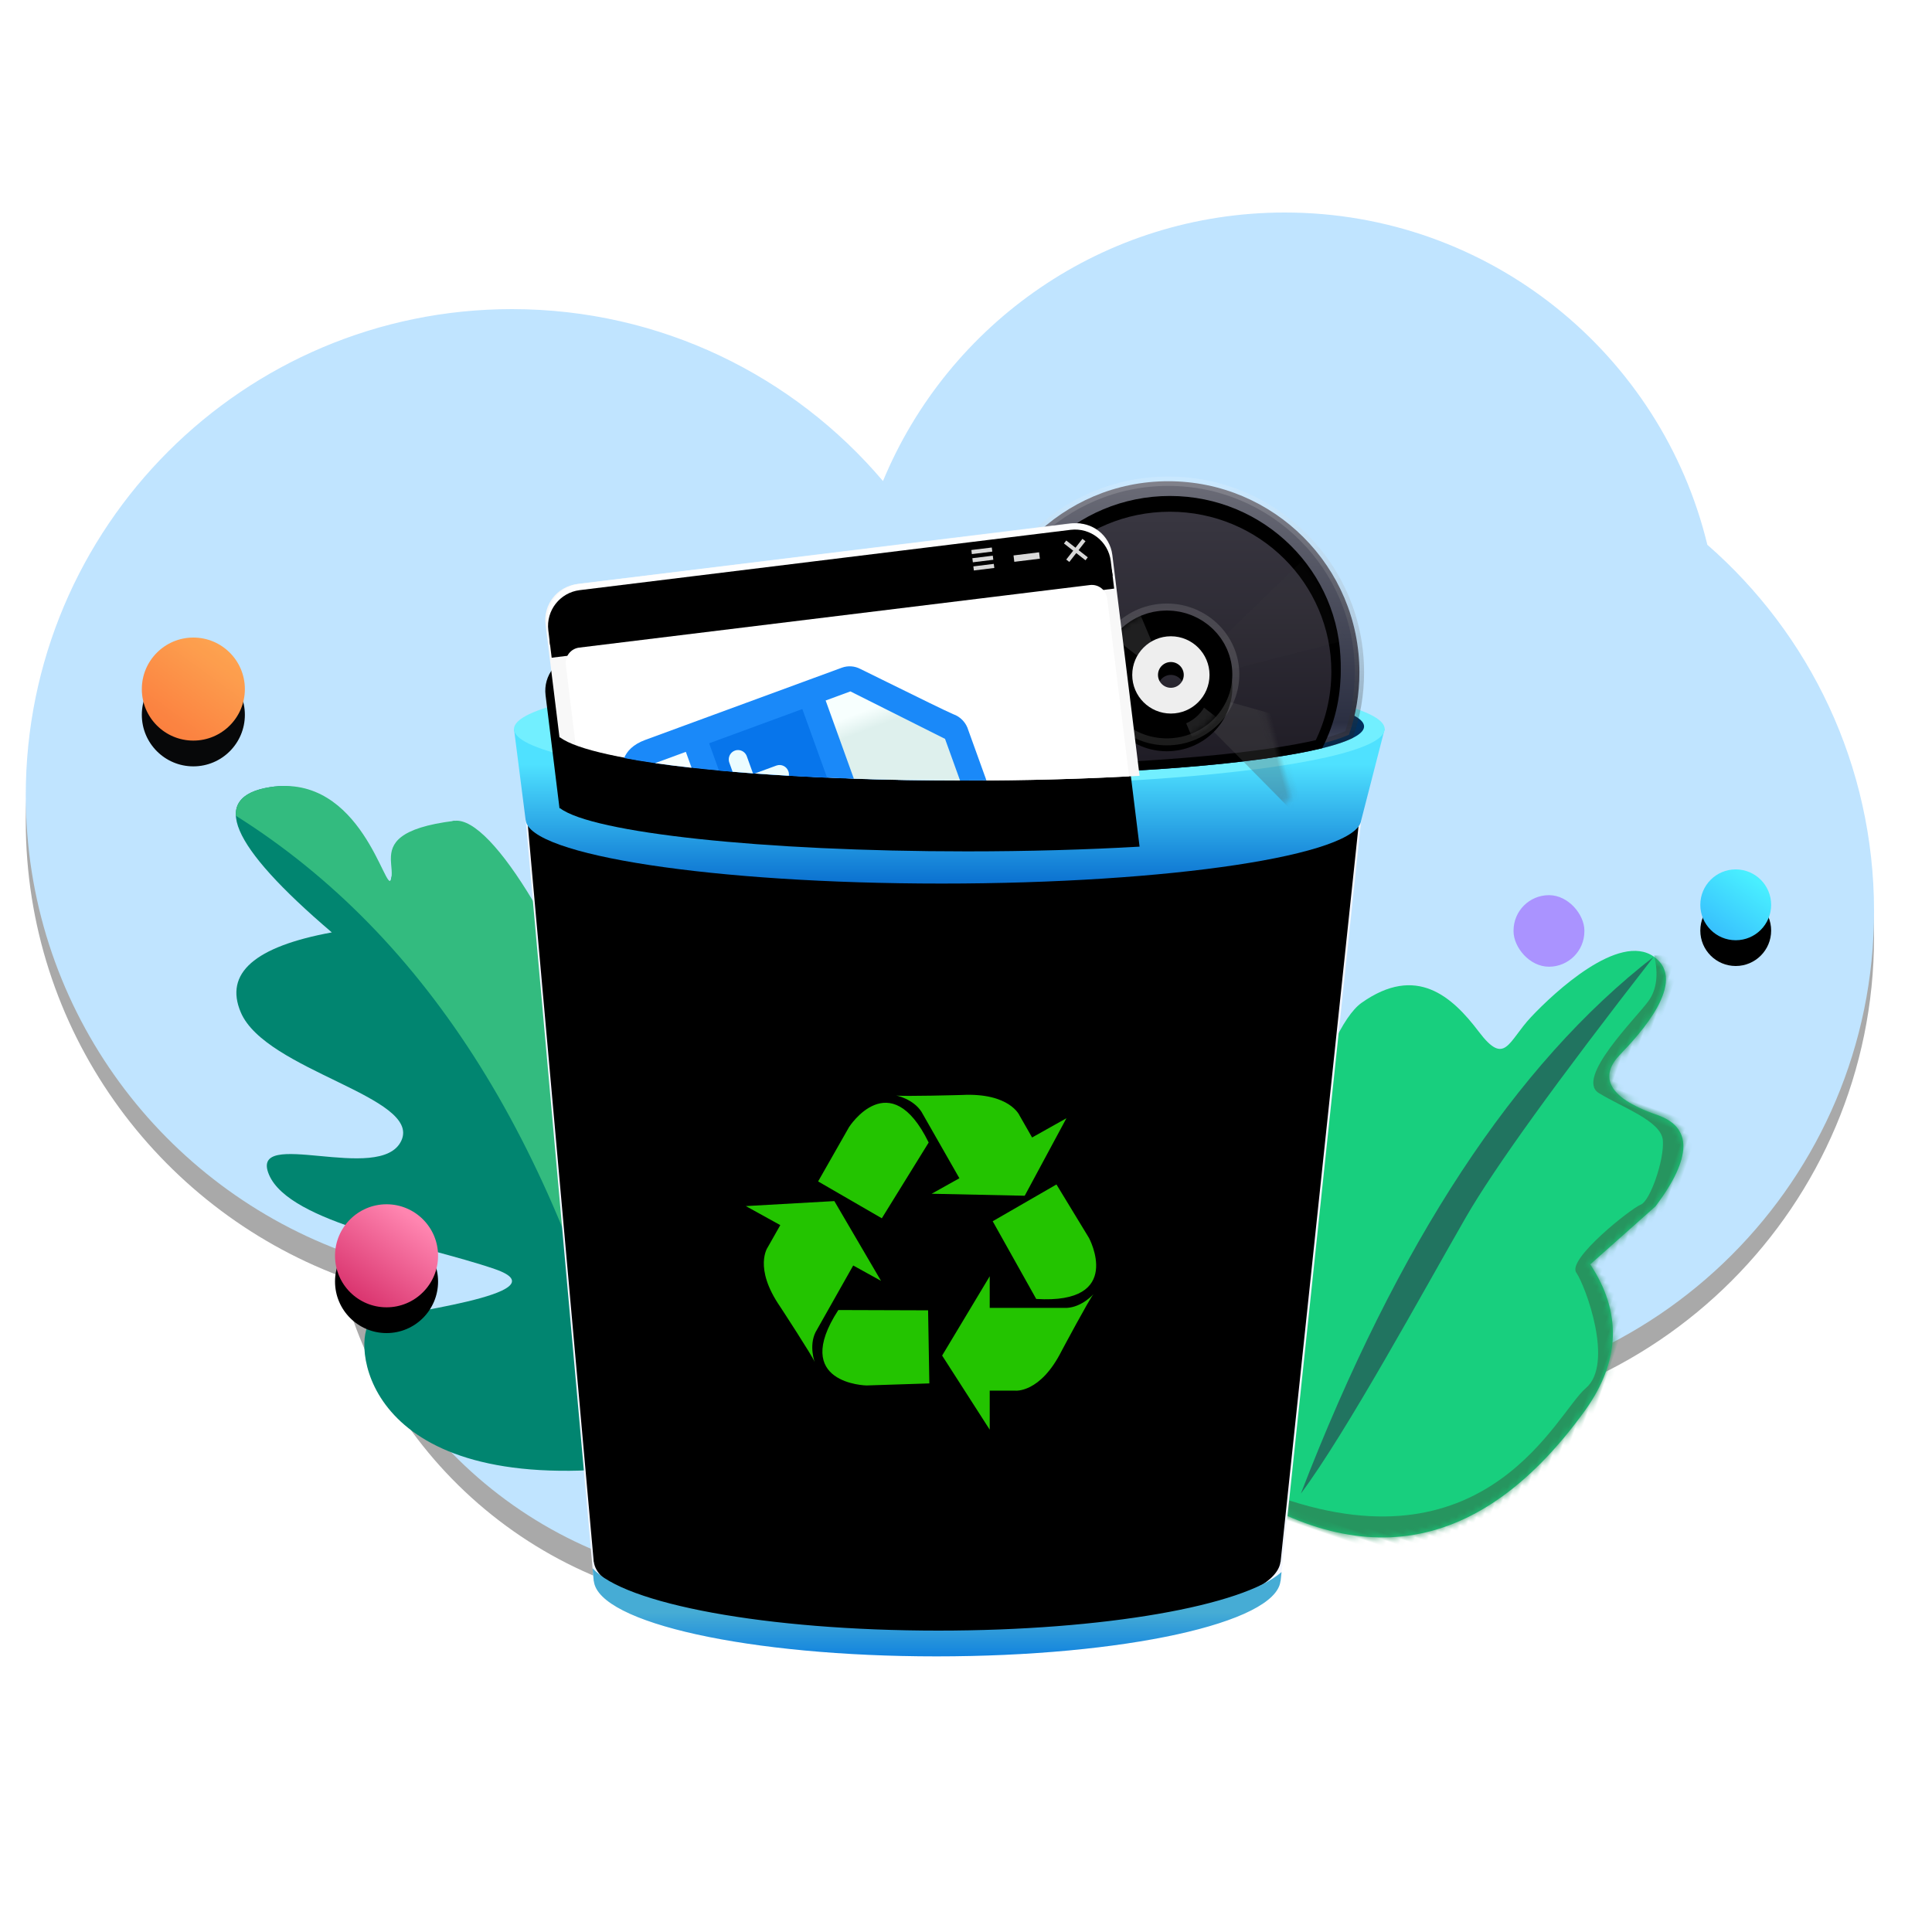 <?xml version="1.0" encoding="UTF-8"?>
<svg width="300px" height="300px" viewBox="0 0 300 300" version="1.1" xmlns="http://www.w3.org/2000/svg" xmlns:xlink="http://www.w3.org/1999/xlink">
    <title>rubbish image_300px_dark</title>
    <defs>
        <path d="M195.5,0 C227.299,0 253.963,21.989 261.114,51.591 C276.977,65.429 287,85.794 287,108.5 C287,150.197 253.197,184 211.5,184 C198.396,184 186.071,180.661 175.33,174.788 C164.427,197.399 141.285,213 114.5,213 C82.609,213 55.883,190.883 48.824,161.151 C20.291,150.374 0,122.807 0,90.5 C0,48.803 33.803,15 75.5,15 C98.591,15 119.261,25.366 133.11,41.698 C143.24,17.221 167.359,0 195.5,0 Z" id="path-1"></path>
        <filter x="-3.8%" y="-3.3%" width="107.7%" height="110.3%" filterUnits="objectBoundingBox" id="filter-2">
            <feOffset dx="0" dy="4" in="SourceAlpha" result="shadowOffsetOuter1"></feOffset>
            <feGaussianBlur stdDeviation="3" in="shadowOffsetOuter1" result="shadowBlurOuter1"></feGaussianBlur>
            <feColorMatrix values="0 0 0 0 0.173   0 0 0 0 0.655   0 0 0 0 0.973  0 0 0 0.4 0" type="matrix" in="shadowBlurOuter1"></feColorMatrix>
        </filter>
        <path d="M4.742,98.262 C30.918,106.186 48.021,96.834 56.052,70.205 C58.69,61.218 56.471,54.011 49.398,48.584 L56.052,36.754 C58.958,27.759 57.49,23.262 51.651,23.262 C42.892,23.262 41.367,20.139 43.177,16.262 C44.987,12.385 49.534,2.036 43.177,0.19 C36.82,-1.657 30.362,10.472 28.205,15.262 C26.049,20.052 26.912,23.843 21.261,20.052 C15.611,16.262 8.691,13.262 2.592,21.762 C-1.473,27.429 -0.757,52.929 4.742,98.262 Z" id="path-3"></path>
        <path d="M17.086,2.28 C17.937,0.133 20.135,-0.498 23.679,0.388 C37.671,3.882 33.613,23.082 35.371,20.894 C35.634,20.565 35.816,20.152 35.978,19.699 L36.042,19.516 L36.042,19.516 L36.105,19.329 C36.125,19.266 36.146,19.203 36.167,19.139 L36.23,18.947 L36.23,18.947 L36.294,18.753 C36.359,18.559 36.427,18.363 36.502,18.168 L36.581,17.974 C37.485,15.815 39.462,13.945 48,16.394 C59.509,19.694 59.839,109.591 35.315,117.419 C43.319,69.764 37.229,31.426 17.044,2.398 Z" id="path-5"></path>
        <filter x="-31.6%" y="-16.3%" width="148.5%" height="128.8%" filterUnits="objectBoundingBox" id="filter-7">
            <feOffset dx="0" dy="5" in="SourceAlpha" result="shadowOffsetOuter1"></feOffset>
            <feGaussianBlur stdDeviation="3.5" in="shadowOffsetOuter1" result="shadowBlurOuter1"></feGaussianBlur>
            <feColorMatrix values="0 0 0 0 0.027   0 0 0 0 0.362   0 0 0 0 0.041  0 0 0 0.117 0" type="matrix" in="shadowBlurOuter1" result="shadowMatrixOuter1"></feColorMatrix>
            <feMerge>
                <feMergeNode in="shadowMatrixOuter1"></feMergeNode>
                <feMergeNode in="SourceGraphic"></feMergeNode>
            </feMerge>
        </filter>
        <path d="M131.554,53.369 L119.035,171.53 C119.028,171.532 119.021,171.533 119.014,171.535 C118.227,178.008 94.702,183.2 65.6,183.2 C36.501,183.2 13.188,178.009 12.403,171.537 L12.383,171.53 L1.812,53.369 L131.554,53.369 Z" id="path-8"></path>
        <filter x="-5.0%" y="-5.0%" width="110.0%" height="110.0%" filterUnits="objectBoundingBox" id="filter-9">
            <feMorphology radius="3" operator="erode" in="SourceAlpha" result="shadowSpreadInner1"></feMorphology>
            <feGaussianBlur stdDeviation="3" in="shadowSpreadInner1" result="shadowBlurInner1"></feGaussianBlur>
            <feOffset dx="0" dy="-4" in="shadowBlurInner1" result="shadowOffsetInner1"></feOffset>
            <feComposite in="shadowOffsetInner1" in2="SourceAlpha" operator="arithmetic" k2="-1" k3="1" result="shadowInnerInner1"></feComposite>
            <feColorMatrix values="0 0 0 0 0.673   0 0 0 0 0.718   0 0 0 0 0.992  0 0 0 0.559 0" type="matrix" in="shadowInnerInner1" result="shadowMatrixInner1"></feColorMatrix>
            <feGaussianBlur stdDeviation="0.5" in="SourceAlpha" result="shadowBlurInner2"></feGaussianBlur>
            <feOffset dx="0" dy="1" in="shadowBlurInner2" result="shadowOffsetInner2"></feOffset>
            <feComposite in="shadowOffsetInner2" in2="SourceAlpha" operator="arithmetic" k2="-1" k3="1" result="shadowInnerInner2"></feComposite>
            <feColorMatrix values="0 0 0 0 1   0 0 0 0 1   0 0 0 0 1  0 0 0 0.6 0" type="matrix" in="shadowInnerInner2" result="shadowMatrixInner2"></feColorMatrix>
            <feMerge>
                <feMergeNode in="shadowMatrixInner1"></feMergeNode>
                <feMergeNode in="shadowMatrixInner2"></feMergeNode>
            </feMerge>
        </filter>
        <path d="M64.391,103.41 C58.367,91.096 52.029,101.012 52.029,101.012 L47.224,109.451 L57.116,115.176 L64.391,103.41 Z M85.783,99.638 L80.452,102.629 L78.499,99.211 C78.499,99.211 76.989,95.655 69.541,96.027 C69.541,96.027 60.311,96.283 59.35,96.108 C59.35,96.108 61.966,96.62 63.267,98.628 L69.16,108.957 L64.854,111.364 L79.305,111.674 L85.783,99.638 Z M50.361,129.421 C42.886,140.913 54.736,141.133 54.736,141.133 L64.496,140.815 L64.301,129.466 L50.361,129.421 Z M36,113.281 L41.349,116.236 L39.409,119.663 C39.409,119.663 37.133,122.797 41.326,128.896 C41.326,128.896 46.354,136.584 46.689,137.487 C46.689,137.487 45.769,135.008 46.825,132.861 L52.673,122.505 L56.993,124.89 L49.745,112.504 L36,113.281 Z M81.091,127.701 C94.868,128.564 89.278,118.217 89.278,118.217 L84.233,109.922 L74.333,115.634 L81.091,127.701 Z M66.481,136.49 L73.87,124.181 L73.87,129.089 L85.842,129.089 C88.249,128.954 89.986,126.947 89.986,126.947 C89.355,127.674 85.031,135.776 85.031,135.776 C81.703,142.377 77.832,141.937 77.832,141.937 L73.87,141.937 L73.87,148 L66.481,136.49 Z" id="path-10"></path>
        <filter x="-16.5%" y="-11.5%" width="133.1%" height="134.6%" filterUnits="objectBoundingBox" id="filter-11">
            <feOffset dx="0" dy="3" in="SourceAlpha" result="shadowOffsetOuter1"></feOffset>
            <feGaussianBlur stdDeviation="2.5" in="shadowOffsetOuter1" result="shadowBlurOuter1"></feGaussianBlur>
            <feColorMatrix values="0 0 0 0 0.254   0 0 0 0 0.869   0 0 0 0 0  0 0 0 0.4 0" type="matrix" in="shadowBlurOuter1"></feColorMatrix>
        </filter>
        <linearGradient x1="50%" y1="50%" x2="50%" y2="98.758%" id="linearGradient-12">
            <stop stop-color="#46ACD5" offset="0%"></stop>
            <stop stop-color="#1284DF" offset="100%"></stop>
        </linearGradient>
        <linearGradient x1="50%" y1="22.735%" x2="50%" y2="99.774%" id="linearGradient-13">
            <stop stop-color="#4FE1FF" offset="0%"></stop>
            <stop stop-color="#0B71D0" offset="100%"></stop>
        </linearGradient>
        <linearGradient x1="51.761%" y1="0%" x2="51.761%" y2="100%" id="linearGradient-14">
            <stop stop-color="#6B6C77" offset="0%"></stop>
            <stop stop-color="#2B2F42" offset="83.506%"></stop>
            <stop stop-color="#5F627C" offset="100%"></stop>
        </linearGradient>
        <linearGradient x1="50%" y1="0%" x2="50%" y2="100%" id="linearGradient-15">
            <stop stop-color="#FFFFFF" stop-opacity="0.15" offset="0%"></stop>
            <stop stop-color="#000000" stop-opacity="0.328" offset="100%"></stop>
        </linearGradient>
        <linearGradient x1="50%" y1="0%" x2="50%" y2="100%" id="linearGradient-16">
            <stop stop-color="#393741" offset="0%"></stop>
            <stop stop-color="#1F1C25" offset="100%"></stop>
        </linearGradient>
        <path d="M26.645,0.013 C41.292,0.013 53.165,11.776 53.165,26.286 C53.165,30.568 52.131,34.611 50.297,38.182 C41.676,40.292 25.24,41.844 5.604,42.278 C2.168,37.849 0.126,32.304 0.126,26.286 C0.126,11.776 11.999,0.013 26.645,0.013 Z" id="path-17"></path>
        <filter x="-6.6%" y="-10.6%" width="113.2%" height="116.6%" filterUnits="objectBoundingBox" id="filter-19">
            <feOffset dx="0" dy="-1" in="SourceAlpha" result="shadowOffsetOuter1"></feOffset>
            <feGaussianBlur stdDeviation="1" in="shadowOffsetOuter1" result="shadowBlurOuter1"></feGaussianBlur>
            <feComposite in="shadowBlurOuter1" in2="SourceAlpha" operator="out" result="shadowBlurOuter1"></feComposite>
            <feColorMatrix values="0 0 0 0 0   0 0 0 0 0   0 0 0 0 0  0 0 0 0.3 0" type="matrix" in="shadowBlurOuter1"></feColorMatrix>
        </filter>
        <linearGradient x1="50%" y1="0%" x2="50%" y2="100%" id="linearGradient-20">
            <stop stop-color="#393741" offset="0%"></stop>
            <stop stop-color="#1F1C25" offset="100%"></stop>
        </linearGradient>
        <linearGradient x1="50%" y1="0%" x2="50%" y2="100%" id="linearGradient-21">
            <stop stop-color="#E5E5E5" stop-opacity="0.15" offset="0%"></stop>
            <stop stop-color="#565656" stop-opacity="0.328" offset="100%"></stop>
        </linearGradient>
        <ellipse id="path-22" cx="10.172" cy="9.927" rx="10.172" ry="9.927"></ellipse>
        <filter x="-19.7%" y="-15.5%" width="139.3%" height="145.8%" filterUnits="objectBoundingBox" id="filter-24">
            <feOffset dx="0" dy="2" in="SourceAlpha" result="shadowOffsetOuter1"></feOffset>
            <feGaussianBlur stdDeviation="1" in="shadowOffsetOuter1" result="shadowBlurOuter1"></feGaussianBlur>
            <feComposite in="shadowBlurOuter1" in2="SourceAlpha" operator="out" result="shadowBlurOuter1"></feComposite>
            <feColorMatrix values="0 0 0 0 0   0 0 0 0 0   0 0 0 0 0  0 0 0 0.3 0" type="matrix" in="shadowBlurOuter1"></feColorMatrix>
        </filter>
        <path d="M30.8,24.8 C34.114,24.8 36.8,27.486 36.8,30.8 C36.8,34.114 34.114,36.8 30.8,36.8 C27.486,36.8 24.8,34.114 24.8,30.8 C24.8,27.486 27.486,24.8 30.8,24.8 Z M30.8,28.8 C29.695,28.8 28.8,29.695 28.8,30.8 C28.8,31.905 29.695,32.8 30.8,32.8 C31.905,32.8 32.8,31.905 32.8,30.8 C32.8,29.695 31.905,28.8 30.8,28.8 Z" id="path-25"></path>
        <filter x="-33.3%" y="-16.7%" width="166.7%" height="166.7%" filterUnits="objectBoundingBox" id="filter-26">
            <feOffset dx="0" dy="2" in="SourceAlpha" result="shadowOffsetOuter1"></feOffset>
            <feGaussianBlur stdDeviation="1" in="shadowOffsetOuter1" result="shadowBlurOuter1"></feGaussianBlur>
            <feColorMatrix values="0 0 0 0 0   0 0 0 0 0   0 0 0 0 0  0 0 0 0.3 0" type="matrix" in="shadowBlurOuter1"></feColorMatrix>
        </filter>
        <path d="M88.911,5.775 L93.14,40.066 C84.982,40.537 75.895,40.8 66.317,40.8 C34.54,40.8 8.172,37.905 3.171,34.11 L3.171,34.11 L3.066,34.109 L0.901,16.547 C0.523,13.478 2.704,10.683 5.774,10.304 C5.776,10.304 5.778,10.304 5.779,10.303 L82.674,0.902 C85.742,0.527 88.533,2.708 88.911,5.775 Z" id="path-27"></path>
        <filter x="-45.0%" y="-76.4%" width="189.9%" height="307.8%" filterUnits="objectBoundingBox" id="filter-28">
            <feOffset dx="0" dy="11" in="SourceAlpha" result="shadowOffsetOuter1"></feOffset>
            <feGaussianBlur stdDeviation="12" in="shadowOffsetOuter1" result="shadowBlurOuter1"></feGaussianBlur>
            <feColorMatrix values="0 0 0 0 0   0 0 0 0 0   0 0 0 0 0  0 0 0 0.19 0" type="matrix" in="shadowBlurOuter1"></feColorMatrix>
        </filter>
        <path d="M6.276,5.536 L83.076,5.529 C86.169,5.528 88.677,8.035 88.677,11.128 C88.677,11.128 88.677,11.129 88.676,11.129 L88.676,13.412 L88.676,13.412 L0.676,13.42 L0.676,11.137 C0.677,8.044 3.184,5.537 6.276,5.536 Z" id="path-29"></path>
        <filter x="-15.3%" y="-133.1%" width="130.7%" height="442.2%" filterUnits="objectBoundingBox" id="filter-30">
            <feOffset dx="0" dy="3" in="SourceAlpha" result="shadowOffsetOuter1"></feOffset>
            <feGaussianBlur stdDeviation="4" in="shadowOffsetOuter1" result="shadowBlurOuter1"></feGaussianBlur>
            <feComposite in="shadowBlurOuter1" in2="SourceAlpha" operator="out" result="shadowBlurOuter1"></feComposite>
            <feColorMatrix values="0 0 0 0 0   0 0 0 0 0   0 0 0 0 0  0 0 0 0.03 0" type="matrix" in="shadowBlurOuter1"></feColorMatrix>
        </filter>
        <filter x="-9.7%" y="-69.7%" width="119.3%" height="315.4%" filterUnits="objectBoundingBox" id="filter-31">
            <feOffset dx="0" dy="1" in="SourceAlpha" result="shadowOffsetInner1"></feOffset>
            <feComposite in="shadowOffsetInner1" in2="SourceAlpha" operator="arithmetic" k2="-1" k3="1" result="shadowInnerInner1"></feComposite>
            <feColorMatrix values="0 0 0 0 1   0 0 0 0 1   0 0 0 0 1  0 0 0 0.6 0" type="matrix" in="shadowInnerInner1"></feColorMatrix>
        </filter>
        <filter x="-14.0%" y="-42.1%" width="128.1%" height="184.2%" filterUnits="objectBoundingBox" id="filter-32">
            <feOffset dx="0" dy="0" in="SourceAlpha" result="shadowOffsetOuter1"></feOffset>
            <feGaussianBlur stdDeviation="2" in="shadowOffsetOuter1" result="shadowBlurOuter1"></feGaussianBlur>
            <feColorMatrix values="0 0 0 0 0   0 0 0 0 0   0 0 0 0 0  0 0 0 0.287 0" type="matrix" in="shadowBlurOuter1" result="shadowMatrixOuter1"></feColorMatrix>
            <feMerge>
                <feMergeNode in="shadowMatrixOuter1"></feMergeNode>
                <feMergeNode in="SourceGraphic"></feMergeNode>
            </feMerge>
        </filter>
        <linearGradient x1="50%" y1="45.729%" x2="61.03%" y2="54.271%" id="linearGradient-33">
            <stop stop-color="#F7FFFE" offset="0%"></stop>
            <stop stop-color="#DEF0ED" offset="100%"></stop>
        </linearGradient>
        <linearGradient x1="84.518%" y1="19.402%" x2="26.059%" y2="100%" id="linearGradient-34">
            <stop stop-color="#FF9F49" offset="0%"></stop>
            <stop stop-color="#FD7A37" offset="100%"></stop>
        </linearGradient>
        <circle id="path-35" cx="26.023" cy="74" r="8"></circle>
        <filter x="-68.8%" y="-43.8%" width="237.5%" height="237.5%" filterUnits="objectBoundingBox" id="filter-36">
            <feOffset dx="0" dy="4" in="SourceAlpha" result="shadowOffsetOuter1"></feOffset>
            <feGaussianBlur stdDeviation="3" in="shadowOffsetOuter1" result="shadowBlurOuter1"></feGaussianBlur>
            <feColorMatrix values="0 0 0 0 0.973   0 0 0 0 0.387   0 0 0 0 0.173  0 0 0 0.4 0" type="matrix" in="shadowBlurOuter1"></feColorMatrix>
        </filter>
        <linearGradient x1="84.518%" y1="19.402%" x2="26.539%" y2="99.338%" id="linearGradient-37">
            <stop stop-color="#49EFFF" offset="0%"></stop>
            <stop stop-color="#37BEFD" offset="100%"></stop>
        </linearGradient>
        <circle id="path-38" cx="265.523" cy="107.5" r="5.5"></circle>
        <filter x="-100.0%" y="-63.6%" width="300.0%" height="300.0%" filterUnits="objectBoundingBox" id="filter-39">
            <feOffset dx="0" dy="4" in="SourceAlpha" result="shadowOffsetOuter1"></feOffset>
            <feGaussianBlur stdDeviation="3" in="shadowOffsetOuter1" result="shadowBlurOuter1"></feGaussianBlur>
            <feColorMatrix values="0 0 0 0 0.173   0 0 0 0 0.497   0 0 0 0 0.973  0 0 0 0.4 0" type="matrix" in="shadowBlurOuter1"></feColorMatrix>
        </filter>
        <linearGradient x1="84.518%" y1="19.402%" x2="26.059%" y2="100%" id="linearGradient-40">
            <stop stop-color="#FF85B0" offset="0%"></stop>
            <stop stop-color="#D8316C" offset="100%"></stop>
        </linearGradient>
        <circle id="path-41" cx="56.023" cy="162" r="8"></circle>
        <filter x="-68.8%" y="-43.8%" width="237.5%" height="237.5%" filterUnits="objectBoundingBox" id="filter-42">
            <feOffset dx="0" dy="4" in="SourceAlpha" result="shadowOffsetOuter1"></feOffset>
            <feGaussianBlur stdDeviation="3" in="shadowOffsetOuter1" result="shadowBlurOuter1"></feGaussianBlur>
            <feColorMatrix values="0 0 0 0 0.973   0 0 0 0 0.387   0 0 0 0 0.173  0 0 0 0.4 0" type="matrix" in="shadowBlurOuter1"></feColorMatrix>
        </filter>
    </defs>
    <g id="rubbish-image_300px_dark" stroke="none" stroke-width="1" fill="none" fill-rule="evenodd">
        <g id="编组-6" transform="translate(-0.21, 0)">
            <rect id="矩形" fill="#C6C6C6" opacity="0" x="0" y="0" width="300" height="300"></rect>
            <g id="编组-7" transform="translate(4.21, 33)">
                <g id="形状结合" opacity="0.339">
                    <use fill="black" fill-opacity="1" filter="url(#filter-2)" xlink:href="#path-1"></use>
                    <use fill="#43AEFF" fill-rule="evenodd" xlink:href="#path-1"></use>
                </g>
                <g id="编组-65" transform="translate(223.023, 158.5) rotate(19) translate(-223.023, -158.5) translate(194.023, 108)">
                    <mask id="mask-4" fill="white">
                        <use xlink:href="#path-3"></use>
                    </mask>
                    <use id="路径-26" fill="#18CF7E" xlink:href="#path-3"></use>
                    <path d="M43.177,0 C44.783,2.575 45.266,4.908 44.626,7 C43.667,10.137 37.729,22.051 42,23 C46.271,23.949 52.584,23.949 53.79,26.708 C54.996,29.467 54.996,36.265 53.79,37.265 C52.584,38.265 45.716,48.988 47.755,50.494 C49.794,52 57.993,62 54.996,67 C52,72 50.062,98.472 15.908,98.472 C-6.861,98.472 6.168,103.107 54.996,112.377 L99.061,68.8 L94.277,31.198 L73.247,7 L61.79,-2.297 L49.356,-2.297 L43.177,0 Z" id="路径-37" fill="#26955F" mask="url(#mask-4)"></path>
                    <path d="M43.177,0.19 C28.25,22.96 20.024,55.187 18.5,96.87 C22.095,85.628 26.242,61 28.75,48 C30.422,39.333 35.231,23.397 43.177,0.19 Z" id="路径-27" fill="#217460" mask="url(#mask-4)"></path>
                </g>
                <g id="编组-66" transform="translate(65.023, 141.949) rotate(-23) translate(-65.023, -141.949) translate(37.023, 82.449)">
                    <path d="M48,16.394 C42.285,15.394 38.075,16.894 35.371,20.894 C31.314,26.894 37.671,3.882 23.679,0.388 C14.352,-1.942 14.352,6.227 23.679,24.894 C11.771,22.236 5.817,24.204 5.817,30.796 C5.817,40.684 26.592,53.857 20.966,58.894 C15.341,63.93 -1.8189894e-12,47.504 -1.8189894e-12,55.717 C-1.8189894e-12,63.93 17.708,74.951 26.539,82.894 C35.371,90.837 8.893,82.894 5.817,82.894 C2.74,82.894 -6.702,103.894 26.539,116.894 C48.7,125.56 55.854,92.06 48,16.394 Z" id="路径-31" fill="#018570"></path>
                    <mask id="mask-6" fill="white">
                        <use xlink:href="#path-5"></use>
                    </mask>
                    <use id="形状结合" fill="#33BB7F" xlink:href="#path-5"></use>
                </g>
                <g id="编组" filter="url(#filter-7)" transform="translate(75.813, 36)">
                    <g id="形状结合">
                        <use fill="#F3F6FF" fill-rule="evenodd" xlink:href="#path-8"></use>
                        <use fill="black" fill-opacity="1" filter="url(#filter-9)" xlink:href="#path-8"></use>
                    </g>
                    <g id="Fill-1">
                        <use fill="black" fill-opacity="1" filter="url(#filter-11)" xlink:href="#path-10"></use>
                        <use fill="#23C400" fill-rule="evenodd" xlink:href="#path-10"></use>
                    </g>
                    <path d="M12.201,169.507 C17.065,175.03 39.089,179.2 65.888,179.2 C91.712,179.2 113.263,175.328 119.186,170.104 L119.035,171.53 C119.028,171.532 119.021,171.533 119.014,171.535 C118.227,178.008 94.702,183.2 65.6,183.2 C36.501,183.2 13.188,178.009 12.403,171.537 L12.383,171.53 Z" id="形状结合" fill="url(#linearGradient-12)"></path>
                    <path d="M135.2,39.2 L131.554,53.369 C130.952,58.814 101.821,63.2 66.4,63.2 C30.979,63.2 2.402,58.814 1.821,53.369 L1.812,53.369 L0,39.2 L135.2,39.2 Z" id="形状结合" fill="url(#linearGradient-13)"></path>
                    <ellipse id="椭圆形" fill="#72EFFF" cx="67.6" cy="39.2" rx="67.6" ry="8.8"></ellipse>
                    <ellipse id="椭圆形备份-6" fill="#01305E" cx="69.6" cy="38.8" rx="62.4" ry="7.6"></ellipse>
                    <g id="编组-3" transform="translate(71.2, 0)">
                        <path d="M30.4,0.724 C38.595,0.724 46.014,4.045 51.384,9.416 C56.755,14.786 60.076,22.205 60.076,30.4 C60.076,33.788 59.509,37.043 58.463,40.076 C52.04,43.074 30.848,45.307 4.929,45.635 C2.258,41.181 0.724,35.97 0.724,30.4 C0.724,22.205 4.045,14.786 9.416,9.416 C14.786,4.045 22.205,0.724 30.4,0.724 Z" id="形状结合" stroke="url(#linearGradient-15)" stroke-width="1.448" fill="url(#linearGradient-14)"></path>
                        <g id="编组-2" transform="translate(4, 4)">
                            <mask id="mask-18" fill="white">
                                <use xlink:href="#path-17"></use>
                            </mask>
                            <g id="形状结合">
                                <use fill="black" fill-opacity="1" filter="url(#filter-19)" xlink:href="#path-17"></use>
                                <path stroke="#000000" stroke-width="1.448" d="M26.645,0.737 C33.769,0.737 40.219,3.597 44.888,8.223 C49.554,12.846 52.441,19.232 52.441,26.286 C52.441,30.332 51.492,34.158 49.801,37.557 C41.181,39.606 25.116,41.109 5.955,41.546 C2.748,37.288 0.85,32.007 0.85,26.286 C0.85,19.232 3.737,12.846 8.403,8.223 C13.071,3.597 19.521,0.737 26.645,0.737 Z" stroke-linejoin="square" fill="url(#linearGradient-16)" fill-rule="evenodd"></path>
                            </g>
                            <polygon id="Path-4" fill-opacity="0.305" fill="#4F4F50" fill-rule="nonzero" mask="url(#mask-18)" transform="translate(26.813, 28.601) rotate(-105) translate(-26.813, -28.601) " points="-2.168 44.876 55.794 11.879 44.177 -0.344 9.81 57.547"></polygon>
                            <polygon id="Path-4备份" fill-opacity="0.305" fill="#4F4F50" fill-rule="nonzero" opacity="0.414" mask="url(#mask-18)" transform="translate(26.813, 28.601) rotate(-345) translate(-26.813, -28.601) " points="-2.283 44.812 55.909 11.945 44.246 -0.23 9.743 57.432"></polygon>
                        </g>
                        <g id="编组" transform="translate(20, 20.8)">
                            <mask id="mask-23" fill="white">
                                <use xlink:href="#path-22"></use>
                            </mask>
                            <g id="椭圆形备份-3">
                                <use fill="black" fill-opacity="1" filter="url(#filter-24)" xlink:href="#path-22"></use>
                                <ellipse stroke="#000000" stroke-width="6.152" stroke-linejoin="square" fill="url(#linearGradient-20)" fill-rule="evenodd" cx="10.172" cy="9.927" rx="7.096" ry="6.851"></ellipse>
                                <ellipse stroke="url(#linearGradient-21)" stroke-width="1.086" cx="10.172" cy="9.927" rx="10.715" ry="10.469"></ellipse>
                            </g>
                            <path d="M7.575,13.968 L4.4,18.527 C2.716,17.569 1.322,16.169 0.381,14.487 L6.175,11.676 C6.355,12.597 6.864,13.402 7.575,13.968 Z M16.427,1.257 C17.737,2.314 18.787,3.674 19.469,5.228 L19.469,5.228 L13.007,8.362 C12.728,8.048 12.399,7.779 12.032,7.567 Z" id="形状结合" fill-opacity="0.401" fill="#4F4F50" fill-rule="nonzero" mask="url(#mask-23)" transform="translate(9.925, 9.892) rotate(93) translate(-9.925, -9.892) "></path>
                        </g>
                        <g id="形状结合">
                            <use fill="black" fill-opacity="1" filter="url(#filter-26)" xlink:href="#path-25"></use>
                            <use fill="#EEEEEE" fill-rule="evenodd" xlink:href="#path-25"></use>
                        </g>
                    </g>
                    <g id="编组-4" transform="translate(4, 6.4)">
                        <g id="形状结合">
                            <use fill="black" fill-opacity="1" filter="url(#filter-28)" xlink:href="#path-27"></use>
                            <use fill="#F8F8F8" fill-rule="evenodd" xlink:href="#path-27"></use>
                        </g>
                        <polygon id="矩形" fill-opacity="0.277" fill="#D8D8D8" transform="translate(45.197, 13.712) rotate(-7) translate(-45.197, -13.712) " points="1.197 13.388 89.197 13.38 89.197 14.037 1.197 14.045"></polygon>
                        <g id="矩形" transform="translate(44.676, 9.474) rotate(-7) translate(-44.676, -9.474) ">
                            <use fill="black" fill-opacity="1" filter="url(#filter-30)" xlink:href="#path-29"></use>
                            <use fill-opacity="0.8" fill="#FFFFFF" fill-rule="evenodd" xlink:href="#path-29"></use>
                            <use fill="black" fill-opacity="1" filter="url(#filter-31)" xlink:href="#path-29"></use>
                        </g>
                        <g id="编组-2" transform="translate(76.809, 6.146) rotate(-7) translate(-76.809, -6.146) translate(66.809, 2.646)" fill="#D8D8D8">
                            <path d="M3.62,3.736 L3.62,4.376 L0.42,4.376 L0.42,3.736 L3.62,3.736 Z M3.62,2.456 L3.62,3.096 L0.42,3.096 L0.42,2.456 L3.62,2.456 Z M3.62,1.176 L3.62,1.816 L0.42,1.816 L0.42,1.176 L3.62,1.176 Z" id="形状结合"></path>
                            <rect id="矩形" x="6.818" y="2.808" width="4" height="1"></rect>
                            <path d="M16.826,1.168 L16.826,2.919 L18.644,2.92 L18.644,3.504 L16.826,3.503 L16.826,5.255 L16.22,5.255 L16.22,3.503 L14.403,3.504 L14.403,2.92 L16.22,2.919 L16.22,1.168 L16.826,1.168 Z" id="形状结合" transform="translate(16.523, 3.212) rotate(-315) translate(-16.523, -3.212) "></path>
                        </g>
                        <path d="M88.11,12.534 L91.51,40.147 C83.779,40.567 75.254,40.8 66.297,40.8 C37.766,40.8 13.622,38.437 5.563,35.182 L4.044,22.833 C3.881,21.517 4.816,20.32 6.132,20.158 C6.132,20.158 6.133,20.158 6.133,20.159 L85.435,10.444 C86.75,10.284 87.947,11.219 88.11,12.534 Z" id="形状结合" fill="#FFFFFF"></path>
                    </g>
                    <g id="编组-5" filter="url(#filter-32)" transform="translate(16.842, 28.8)" fill-rule="nonzero">
                        <path d="M34.068,0.879 C35.016,0.534 36.064,0.607 36.956,1.081 C37.875,1.532 38.808,1.991 39.735,2.448 L40.429,2.79 L40.429,2.79 L41.119,3.13 C45.93,5.499 50.303,7.654 51.347,8.092 L51.347,8.092 C52.494,8.491 53.377,9.427 53.711,10.602 L53.711,10.602 L56.519,18.386 C55.275,18.395 54.021,18.4 52.758,18.4 C30.726,18.4 11.36,17.009 0.257,14.909 C0.696,13.849 1.639,12.792 3.527,12.098 L3.527,12.098 Z" id="形状结合" fill="#1A89F9"></path>
                        <path d="M27.933,7.301 L31.776,17.96 C25.687,17.695 20.035,17.318 14.986,16.85 L13.46,12.617 L27.933,7.301 Z" id="形状结合" fill="#0775EB"></path>
                        <path d="M23.925,16.069 C24.675,15.81 25.492,16.205 25.763,16.957 C25.847,17.189 25.869,17.429 25.838,17.658 C24.022,17.552 22.255,17.436 20.543,17.31 Z M16.842,14.189 C17.172,13.788 17.691,13.598 18.199,13.69 C18.71,13.783 19.133,14.144 19.31,14.636 L19.31,14.636 L20.266,17.29 C19.189,17.21 18.134,17.126 17.102,17.038 L16.597,15.633 C16.418,15.142 16.512,14.592 16.842,14.189 Z" id="形状结合" fill="#EBFCFF"></path>
                        <path d="M35.395,4.56 L50.091,11.933 L52.422,18.4 C46.711,18.396 41.182,18.299 35.932,18.12 L31.551,5.972 L35.395,4.56 Z M9.842,13.946 L10.734,16.418 C8.719,16.194 6.825,15.955 5.065,15.701 L9.842,13.946 Z" id="形状结合" fill="url(#linearGradient-33)"></path>
                    </g>
                </g>
                <g id="椭圆形" opacity="0.962">
                    <use fill="black" fill-opacity="1" filter="url(#filter-36)" xlink:href="#path-35"></use>
                    <use fill="url(#linearGradient-34)" fill-rule="evenodd" xlink:href="#path-35"></use>
                </g>
                <g id="椭圆形备份-3">
                    <use fill="black" fill-opacity="1" filter="url(#filter-39)" xlink:href="#path-38"></use>
                    <use fill="url(#linearGradient-37)" fill-rule="evenodd" xlink:href="#path-38"></use>
                </g>
                <rect id="Rectangle" fill="#AA93FF" x="231.023" y="106" width="11" height="11.111" rx="5.5"></rect>
                <g id="椭圆形备份-2">
                    <use fill="black" fill-opacity="1" filter="url(#filter-42)" xlink:href="#path-41"></use>
                    <use fill="url(#linearGradient-40)" fill-rule="evenodd" xlink:href="#path-41"></use>
                </g>
            </g>
        </g>
    </g>
</svg>